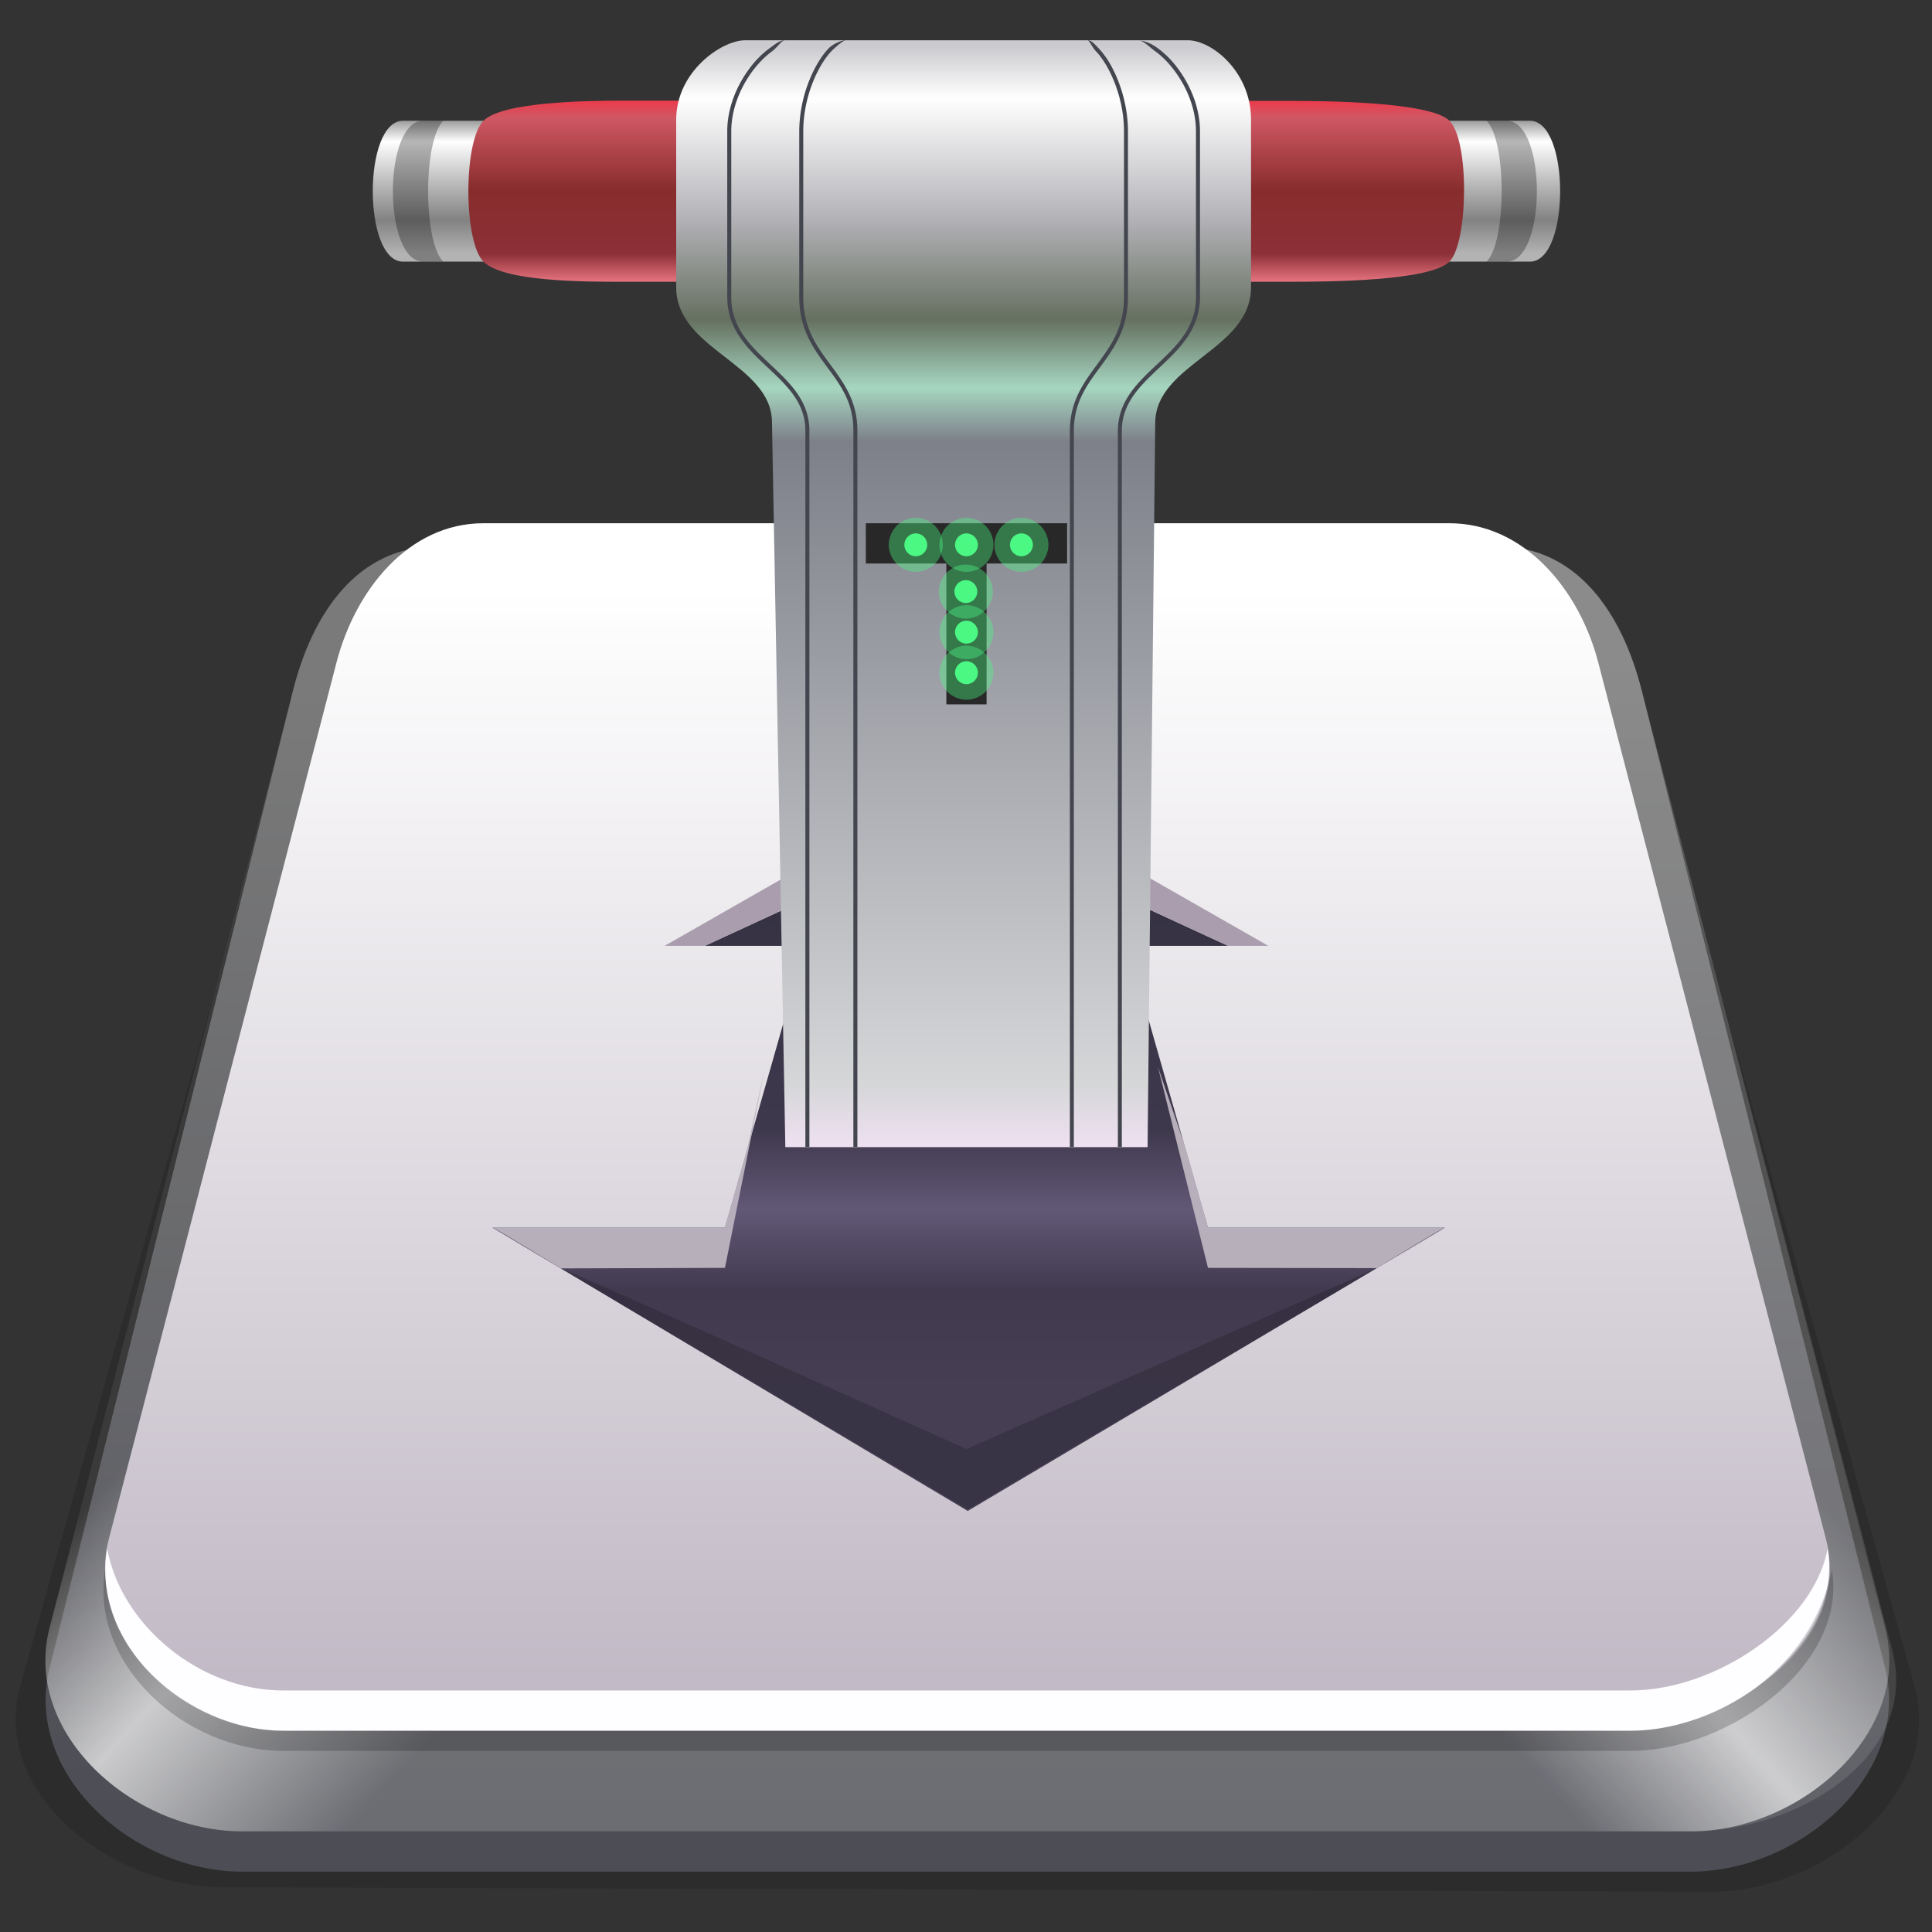 <svg xmlns="http://www.w3.org/2000/svg" xmlns:xlink="http://www.w3.org/1999/xlink" height="64" viewBox="0 0 64 64" width="64"><rect x="0" y="0" width="64" height="64" fill="#333333" stroke="none"/><title>Template icons dark</title><defs><linearGradient id="d"><stop offset="0" stop-color="#e7747f"/><stop offset=".151" stop-color="#8c2f37"/><stop offset=".491" stop-color="#882d2d"/><stop offset=".873" stop-color="#cf5763"/><stop offset="1" stop-color="#f83044"/></linearGradient><linearGradient id="g"><stop offset="0" stop-color="#fff" stop-opacity=".115"/><stop offset=".555" stop-color="#fff" stop-opacity=".681"/><stop offset="1" stop-color="#fff" stop-opacity="0"/></linearGradient><linearGradient id="h"><stop offset="0" stop-color="#fff" stop-opacity=".073"/><stop offset=".555" stop-color="#fff" stop-opacity=".681"/><stop offset="1" stop-color="#fff" stop-opacity=".068"/></linearGradient><linearGradient id="f"><stop offset="0" stop-color="#463f54"/><stop offset=".192" stop-color="#413a4f"/><stop offset=".345" stop-color="#615876"/><stop offset=".499" stop-color="#3e384c"/><stop offset="1" stop-color="#343142"/></linearGradient><linearGradient id="e"><stop offset="0" stop-color="#b3b3b3"/><stop offset=".246" stop-color="#828282"/><stop offset=".543" stop-color="silver"/><stop offset=".824" stop-color="#fff"/><stop offset="1" stop-color="#8e8e8e"/></linearGradient><linearGradient id="c"><stop offset="0" stop-color="#fafafa"/><stop offset=".178" stop-color="#efe1f2"/><stop offset=".226" stop-color="#d5d6d8"/><stop offset=".705" stop-color="#7d8089"/><stop offset=".745" stop-color="#a6d6c0"/><stop offset=".796" stop-color="#657060"/><stop offset=".871" stop-color="#b3b2b7"/><stop offset=".961" stop-color="#fff"/><stop offset="1" stop-color="#cbcace"/></linearGradient><linearGradient id="b"><stop offset="0" stop-color="#4d4e55"/><stop offset="1" stop-color="#717171"/></linearGradient><linearGradient id="a"><stop offset="0" stop-color="#c2bac6"/><stop offset="1" stop-color="#fff"/></linearGradient><linearGradient xlink:href="#c" id="p" x1="159.898" y1="180" x2="159.898" y2="124" gradientUnits="userSpaceOnUse" gradientTransform="translate(-47.03 -48.805) scale(.793)"/><linearGradient xlink:href="#d" id="o" x1="161" y1="133.852" x2="161" y2="126" gradientUnits="userSpaceOnUse" gradientTransform="translate(-47.03 -48.805) scale(.793)"/><linearGradient xlink:href="#f" id="n" x1="160.063" y1="188" x2="160.063" y2="161.929" gradientUnits="userSpaceOnUse" gradientTransform="translate(-26.65 -31.332) scale(.667)"/><linearGradient xlink:href="#e" id="m" x1="161" y1="132.669" x2="161" y2="126.984" gradientUnits="userSpaceOnUse" gradientTransform="translate(-47.03 -48.805) scale(.793)"/><linearGradient xlink:href="#a" id="l" x1="160.063" y1="194.079" x2="160.063" y2="148.724" gradientUnits="userSpaceOnUse" gradientTransform="translate(-47.03 -50.392) scale(.793)"/><linearGradient gradientTransform="translate(-26.65 -27.999) scale(.667)" xlink:href="#g" id="k" x1="131" y1="202.811" x2="116.008" y2="189" gradientUnits="userSpaceOnUse"/><linearGradient gradientTransform="translate(-26.65 -27.999) scale(.667)" xlink:href="#h" id="j" gradientUnits="userSpaceOnUse" x1="204.717" y1="191" x2="190" y2="204"/><linearGradient xlink:href="#b" id="i" gradientUnits="userSpaceOnUse" x1="160.063" y1="194.079" x2="160.063" y2="148.724" gradientTransform="translate(-55.805 -56.427) scale(.848)"/></defs><g transform="translate(-48 -48)"><path style="isolation:auto;mix-blend-mode:normal;marker:none" d="M62.647 66.098h34.798c2.63 0 4.034 2.237 4.749 4.79l9.225 32.952c.999 3.567-3.01 6.837-6.737 6.826l-49.283-.145c-3.726-.011-7.725-3.114-6.726-6.68l9.225-32.953c.715-2.553 2.118-4.79 4.749-4.79z" color="#000" display="block" overflow="visible" fill-opacity=".131" stroke-width=".424" stroke-opacity="0"/><path d="M62.493 66.098h35.105c2.654 0 4.15 2.215 4.79 4.79l8.06 32.367c.873 3.504-2.822 6.745-6.433 6.745h-48c-3.61 0-7.245-3.24-6.372-6.745l8.06-32.367c.641-2.575 2.137-4.79 4.79-4.79z" style="isolation:auto;mix-blend-mode:normal;marker:none" color="#000" overflow="visible" fill="url(#i)" stroke-width=".424" stroke-opacity="0"/><path d="M62.493 66.098h35.105c2.654 0 4.124 2.222 4.79 4.79l8.06 31.033c.908 3.496-2.822 6.745-6.433 6.745h-48c-3.61 0-7.28-3.25-6.372-6.745l8.06-31.033c.667-2.568 2.137-4.79 4.79-4.79z" style="isolation:auto;mix-blend-mode:normal;marker:none" color="#000" display="block" overflow="visible" fill="url(#j)" stroke-width=".424" stroke-opacity="0"/><path style="isolation:auto;mix-blend-mode:normal;marker:none" d="M62.493 66.098h35.105c2.654 0 4.12 2.222 4.79 4.79l8.294 31.778c.911 3.495-3.056 6-6.667 6h-48c-3.61 0-7.28-3.25-6.372-6.745l8.06-31.033c.667-2.568 2.137-4.79 4.79-4.79z" color="#000" display="block" overflow="visible" fill="url(#k)" stroke-width=".424" stroke-opacity="0"/><path style="isolation:auto;mix-blend-mode:normal;marker:none" d="M64.015 65.333h32c2.483 0 4.307 2.21 4.93 4.613l7.54 29.029c.849 3.27-2.72 6.098-6.098 6.098H57.705c-3.378 0-6.947-2.828-6.098-6.098l7.54-29.029c.623-2.402 2.386-4.613 4.868-4.613z" color="#000" display="block" overflow="visible" fill="url(#l)" stroke-width=".397" stroke-opacity="0"/><path style="isolation:auto;mix-blend-mode:normal;marker:none" d="M61.349 52h37.333c1.333 0 1.333 4.667 0 4.667H61.349c-1.334 0-1.334-4.667 0-4.667z" color="#000" display="block" overflow="visible" fill="url(#m)" stroke-width=".267" stroke-opacity="0"/><path d="M88.682 79.333h-3.333l2.666 9.334h7.853l-15.81 9.385-15.749-9.385h7.706l2.667-9.334h-3.333l8.666-4z" style="isolation:auto;mix-blend-mode:normal;marker:none" color="#000" display="block" overflow="visible" fill="url(#n)" stroke-width=".14" stroke-opacity="0"/><path d="M88.682 79.333h1.333l-4.666-2.666.691 1.447z" fill="#a89cac" fill-opacity=".974" fill-rule="evenodd" stroke-width=".667"/><path style="isolation:auto;mix-blend-mode:normal;marker:none" d="M68.682 51.334l22.013.009c1.32 0 4.698.036 5.32.657.675.675.616 4.051 0 4.667-.644.644-4 .667-5.333.667h-22c-1.333 0-4 0-4.667-.667-.666-.667-.666-4 0-4.667.622-.621 3.334-.666 4.667-.666z" color="#000" display="block" overflow="visible" fill="url(#o)" stroke-width=".267" stroke-opacity="0"/><path d="M71.349 79.333h-1.334l4.667-2.666-.692 1.447z" fill="#a89cac" fill-opacity=".974" fill-rule="evenodd" stroke-width=".667"/><path style="isolation:auto;mix-blend-mode:normal;marker:none" d="M72.682 49.334c-.78 0-2.282 1.041-2.282 2.628v5.554c0 2.08 3.173 2.523 3.173 4.485L74.015 86h12l.253-24c.021-1.961 3.174-2.405 3.174-4.484v-5.554c0-1.587-1.3-2.628-2.094-2.628z" color="#000" display="block" overflow="visible" fill="url(#p)" stroke-width=".262" stroke-opacity="0"/><path style="line-height:1000%;-inkscape-font-specification:'Serto Kharput'" d="M76.682 65.333h6.667v1.334h-2.667v4.666h-1.333v-4.666h-2.667z" font-weight="400" font-family="Serto Kharput" letter-spacing="0" word-spacing="0" fill="#282828" stroke-width=".667"/><path style="isolation:auto;mix-blend-mode:normal;marker:none" d="M51.55 99.3c-.541 3.129 2.565 6.033 5.83 6.033h44.635c3.265 0 7.068-2.904 6.527-6.034-.456 2.512-3.738 4.7-6.527 4.7H57.38c-2.788 0-5.375-2.188-5.83-4.7z" color="#000" display="block" overflow="visible" fill="#fefdff" stroke-width=".397" stroke-opacity="0"/><path style="line-height:normal;font-variant-ligatures:normal;font-variant-position:normal;font-variant-caps:normal;font-variant-numeric:normal;font-variant-alternates:normal;font-feature-settings:normal;text-indent:0;text-align:start;text-decoration-line:none;text-decoration-style:solid;text-decoration-color:#000;text-transform:none;text-orientation:mixed;shape-padding:0;isolation:auto;mix-blend-mode:normal;marker:none" d="M74.015 49.334c-.183 0-.309.109-.527.267a3.148 3.148 0 0 0-.651.655c-.413.547-.746 1.294-.746 2.097v5.491c0 1.056.67 1.7 1.318 2.309.648.609 1.274 1.183 1.27 2.123v23.717h10.483V62.278c0-.94.626-1.517 1.274-2.127.647-.61 1.315-1.252 1.315-2.307v-5.49c0-.803-.33-1.55-.741-2.097a3.127 3.127 0 0 0-.651-.656c-.219-.158-.43-.252-.616-.252zm0 0l11.728.015c.138 0 .332.21.538.358.205.148.424.365.622.63.397.528.715 1.25.715 2.016v5.491c0 1-.627 1.602-1.273 2.21-.647.61-1.314 1.224-1.314 2.224v23.715H74.812V62.278c.004-1-.665-1.614-1.312-2.223-.648-.609-1.276-1.211-1.276-2.211v-5.49c0-.767.32-1.489.718-2.018.2-.264.419-.48.624-.629.205-.148.314-.374.45-.373z" color="#000" font-weight="400" font-family="sans-serif" white-space="normal" overflow="visible" fill="#44464f" stroke-width=".133"/><path style="line-height:normal;font-variant-ligatures:normal;font-variant-position:normal;font-variant-caps:normal;font-variant-numeric:normal;font-variant-alternates:normal;font-feature-settings:normal;text-indent:0;text-align:start;text-decoration-line:none;text-decoration-style:solid;text-decoration-color:#000;text-transform:none;text-orientation:mixed;shape-padding:0;isolation:auto;mix-blend-mode:normal;marker:none" d="M76.015 49.334c-.144 0-.419.115-.571.274-.153.16-.31.384-.453.658a4.614 4.614 0 0 0-.515 2.087v5.491c0 1.047.463 1.69.913 2.3.45.609.886 1.183.88 2.132v23.717h7.303V62.278c0-.95.436-1.526.885-2.136.448-.61.908-1.251.908-2.298v-5.49c0-.798-.226-1.54-.511-2.088a2.874 2.874 0 0 0-.452-.658c-.153-.159-.241-.274-.387-.274zm0 0h8c.078 0 .15.219.292.366.14.146.292.362.43.627.275.53.497 1.255.497 2.026v5.491c0 1.008-.436 1.611-.884 2.22-.448.609-.909 1.223-.909 2.214v23.715h-7.039V62.278c.005-.99-.457-1.605-.906-2.214-.45-.609-.887-1.212-.887-2.22v-5.49c0-.773.222-1.498.499-2.027.138-.265.29-.48.43-.627.142-.147.401-.366.477-.366z" color="#000" font-weight="400" font-family="sans-serif" white-space="normal" overflow="visible" fill="#44464f" stroke-width=".133"/><path d="M62.015 52h.667c-.667.667-.667 4 0 4.667h-.667c-1.333 0-1.333-4.667 0-4.667zM97.911 52h-.666c.666.667.666 4 0 4.667h.666c1.334 0 1.334-4.667 0-4.667z" style="isolation:auto;mix-blend-mode:normal;marker:none" color="#000" display="block" overflow="visible" fill-opacity=".288" stroke-width=".267" stroke-opacity="0"/><path d="M73.349 83.333L72.767 86l-.752 2.667H64.31c.08 0 2.265 1.35 2.265 1.35l5.44-.017zm13.007 0L88.016 90l5.593.008s2.18-1.341 2.259-1.341h-7.853L87.264 86z" fill="#bab1bd" fill-opacity=".974" fill-rule="evenodd" stroke-width=".667"/><path d="M66.575 90.017C66.682 90 80.015 96 80.015 96l13.594-5.992L80.057 98z" fill-opacity=".183" fill-rule="evenodd" stroke-width=".667"/><path d="M51.488 99.987c-.54 3.129 2.627 6.013 5.892 6.013h44.635c3.265 0 7.207-2.87 6.667-6-.667 3.333-3.878 5.333-6.667 5.333H57.38c-2.788 0-5.954-2.343-5.892-5.346z" style="isolation:auto;mix-blend-mode:normal;marker:none" color="#000" display="block" overflow="visible" fill-opacity=".199" stroke-width=".397" stroke-opacity="0"/><circle style="isolation:auto;mix-blend-mode:normal;marker:none" cx="79.995" cy="67.597" r=".379" color="#000" display="block" overflow="visible" fill="#4dfb84" fill-opacity=".979" stroke="#4dfb84" stroke-width="1.032" stroke-opacity=".387"/><circle r=".379" cy="66.048" cx="80.015" style="isolation:auto;mix-blend-mode:normal;marker:none" color="#000" display="block" overflow="visible" fill="#4dfb84" fill-opacity=".979" stroke="#4dfb84" stroke-width="1.032" stroke-opacity=".387"/><circle r=".379" cy="68.941" cx="80.015" style="isolation:auto;mix-blend-mode:normal;marker:none" color="#000" display="block" overflow="visible" fill="#4dfb84" fill-opacity=".979" stroke="#4dfb84" stroke-width="1.032" stroke-opacity=".387"/><circle style="isolation:auto;mix-blend-mode:normal;marker:none" cx="80.015" cy="70.284" r=".379" color="#000" display="block" overflow="visible" fill="#4dfb84" fill-opacity=".979" stroke="#4dfb84" stroke-width="1.032" stroke-opacity=".387"/><circle style="isolation:auto;mix-blend-mode:normal;marker:none" cx="78.337" cy="66.048" r=".379" color="#000" display="block" overflow="visible" fill="#4dfb84" fill-opacity=".979" stroke="#4dfb84" stroke-width="1.032" stroke-opacity=".387"/><circle r=".379" cy="66.048" cx="81.836" style="isolation:auto;mix-blend-mode:normal;marker:none" color="#000" display="block" overflow="visible" fill="#4dfb84" fill-opacity=".979" stroke="#4dfb84" stroke-width="1.032" stroke-opacity=".387"/></g></svg>